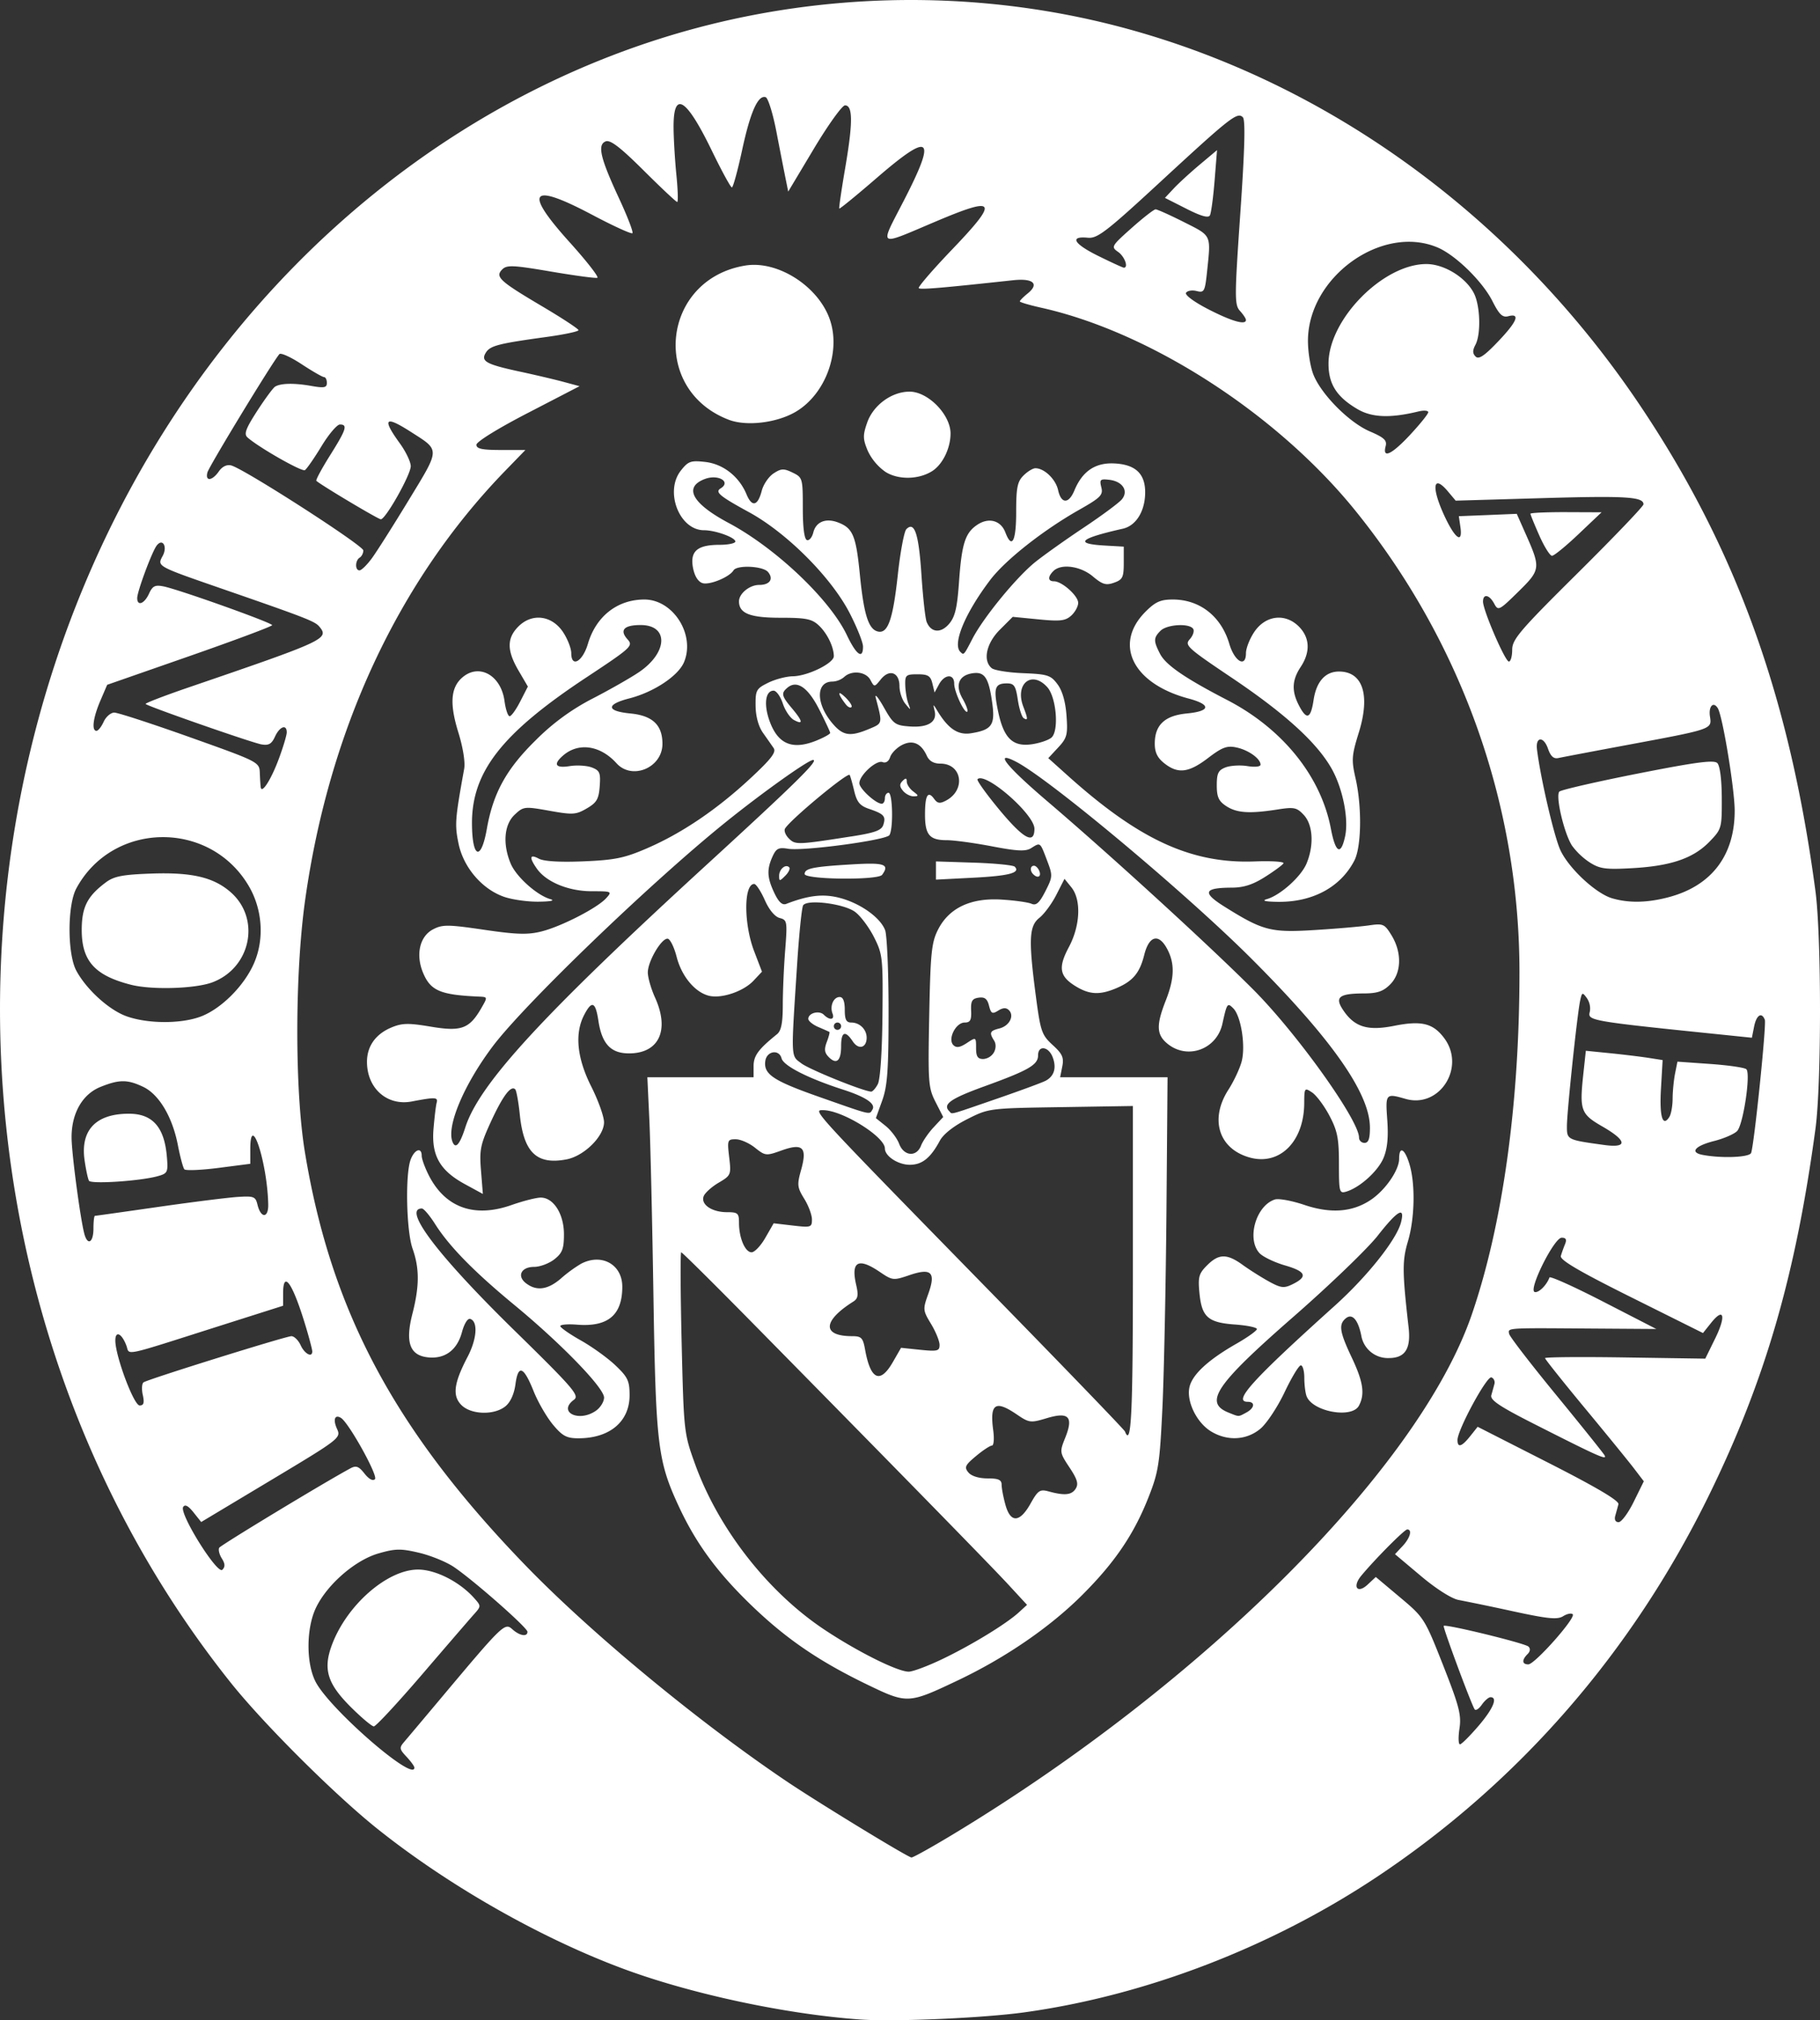 <svg width="239.528" height="265.906" viewBox="0 0 63.375 70.354" xml:space="preserve" xmlns="http://www.w3.org/2000/svg"><rect x="0" y="0" width="63.375" height="70.354" fill="#333333" stroke="none"/><path style="fill:#fff;fill-opacity:1;stroke-width:.127" d="M91.327 134.692c-2.595-.19-5.849-.888-8.191-1.754-2.872-1.062-6.087-2.888-8.573-4.87-1.49-1.187-3.978-3.665-5.127-5.106-8.858-11.102-10.556-27.06-4.265-40.069C69.723 73.481 77.94 66.84 87.39 64.936c4.411-.888 8.995-.738 13.28.436 7.115 1.95 13.477 6.62 17.823 13.084 3.354 4.988 5.226 10.166 6.127 16.947.21 1.581.211 6.702.002 8.255-.689 5.112-1.755 8.786-3.708 12.775-2.678 5.47-6.61 9.993-11.553 13.287-3.682 2.454-8.05 4.135-12.27 4.722-1.45.203-4.574.338-5.764.25zm3.211-6.416c8.807-5.31 16.288-12.8 18.118-18.141 1.071-3.125 1.656-7.326 1.657-11.9.003-5.826-2.008-11.492-5.699-16.067-2.727-3.381-7.155-6.243-10.969-7.09-.401-.09-.73-.187-.73-.217s.123-.155.274-.277c.414-.335.194-.535-.506-.46-2.541.275-3.23.333-3.287.276-.036-.036.486-.642 1.16-1.346 1.644-1.718 1.55-1.874-.581-.97-2.044.866-1.953.924-1.109-.714 1.17-2.27.958-2.445-.954-.791-.69.596-1.267 1.068-1.284 1.048-.016-.02.078-.665.21-1.434.266-1.56.264-2.159-.01-2.159-.1 0-.585.676-1.08 1.502l-.898 1.501-.098-.485c-.054-.267-.197-.996-.317-1.62-.121-.623-.288-1.155-.37-1.182-.267-.087-.535.516-.821 1.845-.154.713-.314 1.297-.356 1.297-.042 0-.351-.567-.688-1.26-.91-1.879-1.357-2.144-1.342-.796.004.397.049 1.137.1 1.643.05.507.062.92.026.92-.036 0-.562-.493-1.168-1.097-.81-.806-1.16-1.075-1.32-1.014-.3.115-.191.578.466 1.992.291.627.5 1.17.463 1.206-.037.037-.673-.254-1.414-.647-2.142-1.133-2.388-.83-.778.956.598.663 1.034 1.223.97 1.244-.065.022-.795-.077-1.623-.218-1.305-.223-1.528-.233-1.686-.076-.26.26-.103.405 1.38 1.283.7.414 1.273.79 1.273.835 0 .046-.5.152-1.11.236-1.686.232-1.965.305-2.116.546-.187.301.003.407 1.192.663.525.113 1.206.273 1.513.356l.557.15-1.795.93c-1.04.537-1.796 1.005-1.796 1.11 0 .14.197.182.853.182h.853l-.708.73c-3.717 3.835-6.129 9.013-6.962 14.945-.36 2.564-.364 6.61-.009 8.772.91 5.537 3.121 9.682 7.683 14.398 2.279 2.355 5.992 5.427 9.085 7.514 1.082.73 4.226 2.65 4.354 2.657.055.003.683-.346 1.397-.776zm-2.918-5.237c-1.667-.804-2.802-1.574-3.988-2.707-1.234-1.179-1.992-2.207-2.603-3.53-.722-1.562-.79-2.131-.872-7.286-.04-2.558-.104-5.323-.142-6.144l-.07-1.492h3.699v-.387c0-.362.163-.585.813-1.11.15-.12.203-.39.204-1.016 0-.47.037-1.327.083-1.907.078-1.007.07-1.058-.192-1.126-.168-.044-.37-.288-.52-.629-.136-.306-.301-.556-.367-.556-.366 0-.367 1.388-.002 2.341l.273.714-.297.316c-.352.374-1.116.63-1.551.522-.49-.123-.951-.68-1.125-1.36-.089-.346-.232-.628-.317-.628-.222 0-.685.795-.685 1.176 0 .176.113.57.251.874.516 1.137.14 1.945-.907 1.945-.635 0-.945-.333-1.066-1.143-.1-.66-.229-.71-.497-.191-.334.645-.248 1.501.25 2.49.244.485.444 1.044.444 1.243 0 .49-.696 1.178-1.31 1.293-1.034.195-1.485-.237-1.622-1.552-.046-.447-.118-.846-.16-.888-.149-.149-.431.225-.842 1.116-.371.806-.409.99-.35 1.715l.065.812-.624-.34c-.872-.474-1.171-.999-1.095-1.921.033-.398.082-.81.11-.914.052-.197-.038-.202-.868-.045-.859.162-1.558-.458-1.558-1.381 0-.544.301-.967.853-1.197.369-.154.589-.159 1.368-.028 1.06.178 1.342.076 1.755-.636.228-.395.228-.396-.064-.41-1.358-.059-1.697-.203-1.959-.829-.265-.634-.117-1.274.35-1.515.327-.17.52-.168 1.775.016 1.137.167 1.522.178 1.999.058.695-.175 1.945-.817 2.254-1.16.21-.232.195-.24-.506-.24-.805 0-1.584-.32-1.911-.788-.275-.392-.249-.517.072-.345.174.093.734.126 1.556.092 1.092-.046 1.424-.114 2.215-.457 1.21-.524 2.426-1.348 3.592-2.432.728-.677.91-.913.811-1.056-.07-.102-.238-.342-.374-.535-.154-.22-.25-.571-.254-.935-.007-.545.024-.6.438-.804.244-.121.632-.223.862-.226.514-.008 1.424-.454 1.424-.699 0-.324-.234-.802-.524-1.073-.243-.226-.446-.266-1.333-.266-1.064 0-1.445-.151-1.445-.572 0-.27.369-.571.7-.571.373 0 .515-.205.311-.45-.174-.21-1.081-.253-1.202-.057-.147.238-.836.52-1.081.443-.154-.05-.275-.245-.33-.535-.107-.576.15-.798.928-.798.3 0 .547-.052.547-.115 0-.142-.698-.393-1.092-.393-.857 0-1.38-1.35-.805-2.078.257-.326.345-.357.847-.3.625.07 1.182.507 1.439 1.128.19.456.391.41.53-.123.057-.222.242-.494.411-.605.265-.174.356-.178.663-.029.348.169.356.197.356 1.237 0 .677.052 1.081.144 1.113.079.027.179-.093.222-.266.094-.372.434-.51.861-.348.517.197.626.457.76 1.818.14 1.408.304 1.918.641 1.983.34.066.513-.438.681-1.985.087-.793.22-1.506.298-1.583.283-.284.43.16.524 1.586.052.79.134 1.532.183 1.649.153.371.49.4.778.066.209-.244.283-.553.347-1.454.095-1.347.216-1.723.645-2.004.396-.26.812-.144.969.27.227.597.377.316.377-.71 0-.847.042-1.059.254-1.27.14-.14.327-.254.416-.254.31 0 .707.383.79.762.106.483.37.489.567.012.274-.662.716-.967 1.367-.942.767.03 1.115.365 1.097 1.055-.017.632-.326 1.117-.778 1.219-1.508.34-1.708.524-.633.586l.666.038v.569c0 .5-.04.582-.338.687-.281.1-.405.062-.74-.22-.43-.361-1.105-.453-1.373-.185-.202.202-.193.356.021.356.277 0 .843.505.843.751 0 .124-.11.324-.242.444-.204.184-.386.205-1.14.131l-.897-.088-.448.448c-.474.474-.602 1.076-.284 1.34.09.075.585.154 1.098.174.849.035.958.07 1.193.386.168.225.278.608.313 1.09.048.669.02.779-.29 1.113l-.344.37.679.61c2.49 2.237 4.311 3.072 6.517 2.987.583-.022 1.03.008.993.067-.036.06-.328.274-.648.476-.42.266-.741.37-1.16.37-.968.004-1.031.17-.249.66 1.34.84 1.615.911 3.132.817.751-.046 1.605-.12 1.897-.162.502-.073.547-.053.794.35.365.6.344 1.311-.05 1.705-.243.244-.445.312-.92.314-.852.003-1.015.127-.731.56.399.609.855.754 1.79.568.952-.19 1.357-.09 1.744.431.755 1.013-.162 2.453-1.345 2.114-.697-.2-.705-.19-.639.738.043.599.003.997-.13 1.317-.193.461-.825 1.032-1.299 1.174-.24.072-.254.017-.254-.97 0-.88-.052-1.144-.33-1.673-.182-.345-.454-.71-.604-.81-.264-.175-.272-.164-.275.375-.007 1.328-.847 2.173-1.883 1.894-1.09-.294-1.422-1.33-.757-2.365.183-.285.39-.722.458-.971.148-.536-.015-1.59-.289-1.864-.203-.204-.22-.18-.378.538-.194.883-1.197 1.259-1.894.71-.403-.317-.42-.65-.08-1.514.304-.772.321-1.28.06-1.784-.295-.57-.636-.492-.807.187-.16.64-.4.923-.99 1.17-.563.235-.92.217-1.395-.073-.569-.347-.622-.649-.24-1.366.4-.751.437-1.65.086-2.083l-.238-.294-.286.56c-.157.308-.422.666-.587.797-.363.285-.384.763-.123 2.74.161 1.22.204 1.342.584 1.69.339.309.396.438.334.748l-.075.375h3.741l-.038 4.667c-.022 2.567-.085 5.639-.14 6.826-.093 1.961-.136 2.247-.479 3.119-.511 1.302-1.18 2.287-2.321 3.425-1.133 1.129-2.68 2.188-4.352 2.98-1.694.803-1.735.804-3.109.142zm2.593-.895c1.012-.484 2.234-1.23 2.669-1.63l.284-.26-.655-.71c-.619-.67-3.691-3.812-8.986-9.19-1.288-1.308-2.368-2.378-2.401-2.378-.033 0-.026 1.415.015 3.145.075 3.114.08 3.157.47 4.238.816 2.253 2.531 4.448 4.503 5.76 1.155.768 2.547 1.462 2.933 1.462.142 0 .667-.197 1.168-.437zm3.074-5.415c.258-.461.328-.508.626-.427.56.153.804.13.946-.092.106-.165.06-.328-.215-.741-.345-.522-.347-.54-.146-1.04.292-.732.12-.907-.656-.673-.552.166-.603.16-1.037-.136-.748-.508-.942-.374-.816.563.039.288.018.524-.046.524s-.314.164-.554.365c-.38.317-.415.391-.265.571.104.126.364.207.664.207.384 0 .492.049.493.222 0 .122.06.437.133.699.178.64.498.624.873-.042zm3.565-8.126v-5.722l-2.508.04c-2.5.038-2.511.04-3.263.42-.469.236-.829.52-.952.75-.324.603-.617.837-1.046.837-.409 0-.867-.3-.867-.568 0-.41-1.477-1.328-2.147-1.334-.374-.003-.472-.11 5.887 6.396 2.518 2.576 4.598 4.733 4.62 4.794.22.568.276-.58.276-5.613zm-8.358 3.195.285-.496.671.07c.598.06.67.042.67-.172 0-.132-.134-.46-.297-.73-.285-.471-.289-.508-.097-1.043.273-.758.112-.917-.662-.653-.551.188-.585.184-1.02-.111-.758-.516-1.019-.372-.826.456.081.347.06.472-.098.571-1.079.68-1.097 1.207-.042 1.207.321 0 .375.056.45.476.19 1.049.523 1.195.966.425zm-4.441-4.327.29-.505.666.078c.632.074.667.063.667-.21 0-.159-.12-.484-.269-.723-.244-.396-.254-.486-.108-1.006.22-.786.06-.942-.688-.673-.53.19-.56.187-.917-.097-.202-.162-.504-.295-.67-.295-.29-.001-.3.029-.23.625.072.61.063.634-.366.887-.243.143-.478.355-.522.471-.11.286.283.556.81.556.38 0 .42.035.42.373 0 .524.213 1.024.438 1.024.104 0 .32-.227.479-.505zm5.422-3.21c.06-.157.259-.446.44-.64l.332-.356-.268-.525c-.251-.493-.265-.68-.219-3.01.043-2.19.08-2.546.308-2.994.384-.754 1.14-1.11 2.212-1.043.454.028.922.094 1.04.145.165.072.276-.027.483-.433.26-.51.262-.546.054-1.09-.24-.632-.222-.618-.552-.412-.19.118-.48.104-1.363-.065-.617-.118-1.325-.214-1.573-.214-.598.001-.756-.186-.756-.892 0-.672.1-.845.315-.55.121.166.202.177.422.06.694-.372.55-1.284-.202-1.284-.234 0-.389-.09-.473-.275-.2-.44-.503-.566-.877-.366-.178.096-.358.283-.4.416-.048.148-.151.215-.264.172-.215-.083-.807.458-.807.736 0 .188.574.714.78.714.06 0 .109-.086.109-.19 0-.105.057-.191.127-.191.145 0 .17 1.26.03 1.475-.116.176-2.998.563-3.529.474-.326-.055-.412-.013-.54.269-.206.452-.191.738.064 1.274.151.317.275.43.413.377.784-.303 1.3-.36 1.877-.205.712.19 1.4.682 1.566 1.12.065.171.12 1.437.12 2.812 0 2.057-.039 2.61-.22 3.117l-.222.617.34.272c.186.15.398.43.47.622.165.435.606.471.763.063zm-4.942-9.395c0-.231.225-.423.35-.298.044.043-.017.176-.135.294-.198.198-.215.198-.215.004zm.889-.064c0-.197.294-.256 1.683-.337 1.103-.065 1.283 0 1.014.366-.142.194-2.697.166-2.697-.029zm4.572-.121v-.317l1.323.043c.728.024 1.367.087 1.42.14.21.212-.195.32-1.441.384l-1.302.067zm3.387.13c-.122-.122-.105-.297.028-.297.063 0 .147.086.187.19.074.194-.061.26-.215.106zm-4.534-2.906c-.124-.148-.127-.232-.016-.343.111-.111.147-.106.147.023 0 .094.1.246.222.34.198.149.2.168.016.172-.114.002-.28-.084-.37-.192zm-15.242 11.724c.483-1.514 2.684-3.908 8.455-9.196 3.045-2.791 3.869-3.602 3.655-3.602-.171 0-1.792 1.156-3.082 2.198-2.595 2.097-6.968 6.308-8.07 7.771-1 1.328-1.615 2.78-1.406 3.323.105.274.255.108.448-.494zm31.5-.002c-.002-1.187-1.338-3.09-4.124-5.875-2.277-2.277-7.035-6.259-8.198-6.86-.793-.41-.352.148 1.09 1.378 2.189 1.867 5.663 5.045 7.17 6.557 1.525 1.53 3.683 4.55 3.683 5.154 0 .102.086.185.19.185.14 0 .19-.144.19-.54zm-17.322-.623c.122-.197-.232-.437-1.015-.69-1.22-.393-2.082-.83-2.15-1.092-.086-.326-.516-.258-.566.09-.067.461.275.69 1.878 1.253 1.857.653 1.739.625 1.853.44zm4.318-.371c.826-.285 1.597-.569 1.714-.632.298-.159.384-.45.243-.82-.144-.377-.508-.424-.508-.066 0 .334-.323.521-1.873 1.083-1.184.43-1.46.626-1.217.868.11.11-.065.155 1.641-.433zm-4.133-.51c.086-.16.15-1.107.163-2.381.02-2.026.008-2.143-.296-2.745-.175-.345-.472-.74-.661-.878-.394-.286-1.67-.445-1.805-.225-.047.077-.14.983-.207 2.015-.22 3.39-.227 3.206.149 3.49.278.211 2.124.959 2.424.982.05.004.155-.112.233-.258zm-1.705-.944c-.151-.15-.167-.273-.07-.527.069-.182.11-.34.09-.351a11.34 11.34 0 0 0-.385-.17c-.192-.083-.349-.21-.349-.284 0-.205.38-.305.542-.143.206.206.387.178.301-.046-.1-.261.036-.572.25-.572.118 0 .177.15.177.445 0 .343.052.444.229.444.29 0 .533.24.533.526 0 .358-.282.434-.483.131-.263-.397-.406-.34-.406.161 0 .516-.158.658-.43.386zm.429-1.077a.127.127 0 1 0-.127.127c.07 0 .127-.057.127-.127zm5.32.914c.076-.14.078-.3.007-.412-.176-.277-.148-.34.183-.423.348-.088.53-.438.333-.636-.095-.095-.206-.09-.373.014-.207.129-.25.106-.32-.17-.06-.24-.15-.31-.36-.28-.23.033-.278.117-.263.454.015.328-.031.412-.225.412-.31 0-.6.578-.394.785.105.105.227.087.467-.07.322-.212.324-.211.324.171 0 .297.056.384.25.384a.47.47 0 0 0 .371-.229zm-4.973-7.52c.835-.13 1.06-.213 1.123-.408.094-.297.024-.376-.495-.553-.324-.11-.427-.235-.522-.635-.065-.273-.136-.52-.157-.548-.072-.097-2.048 1.541-2.248 1.866-.045.073.013.228.13.345.227.227.293.225 2.169-.068zm6.384-.27c0-.505-1.712-1.995-1.982-1.725-.037.037.314.526.78 1.087.833.998 1.202 1.194 1.202.637zm-7.552-3.087c.242-.1.44-.213.44-.25 0-.036-.172-.404-.382-.817-.39-.768-.775-1.033-1.104-.76-.23.192-.21.287.153.718.38.452.404.587.073.41-.134-.072-.31-.331-.39-.576-.082-.245-.225-.446-.32-.446-.295 0-.352.506-.124 1.102.299.782.808.973 1.654.62zm8.142-.085c.272-.226.176-1.408-.144-1.76-.54-.598-1.135-.115-.834.677.165.434.167.499.014.404-.065-.04-.158-.33-.205-.642-.072-.486-.128-.569-.38-.569-.422 0-.474.165-.308.966.194.937.503 1.244 1.16 1.156.274-.037.588-.141.697-.232zm-6.35-.302c.479-.2.474-.175.236-1.08-.046-.174.078-.031.276.318.334.592.395.637.908.674.632.046.957-.156.866-.538-.06-.254-.057-.255.087-.017.385.639.725.866 1.185.791.714-.116.836-.286.736-1.028-.12-.887-.259-1.112-.657-1.065-.505.061-.654.407-.381.885.124.218.2.422.168.454-.092.092-.458-.687-.458-.975 0-.348-.333-.332-.528.025l-.155.286-.077-.318c-.064-.262-.153-.317-.516-.317-.405 0-.438.029-.428.38.006.21.054.496.106.636.093.25.092.25-.106.007-.11-.135-.201-.409-.201-.607 0-.482-.348-.612-.648-.242-.226.28-.227.28-.365.022-.156-.292-.655-.347-.915-.1a.685.685 0 0 1-.408.158c-.578 0-.58.765-.003 1.45.369.439.617.478 1.278.201zm-.806-.854c-.288-.372-.306-.523-.03-.26.162.154.264.313.225.351-.038.039-.126-.002-.195-.091zm.597-2.017c0-.147-.212-.675-.47-1.175-.645-1.243-2.183-2.784-3.498-3.503-1.037-.567-1.197-.702-.987-.832.371-.23-.091-.5-.553-.325-.752.286-.447.85.825 1.529 1.644.876 3.528 2.663 4.12 3.907.33.693.563.859.563.4zm3.81-.272c.385-.743 1.53-2.14 2.187-2.67.299-.24 1.06-.781 1.69-1.201.63-.42 1.226-.862 1.325-.982.243-.292.03-.627-.437-.682-.315-.037-.344-.01-.277.261.068.268-.022.359-.777.787-1.257.713-2.568 1.748-3.096 2.445-.872 1.152-1.316 2.219-1.038 2.497.124.124.12.129.423-.455zm-14.608 27.368c-.218-.262-.522-.787-.673-1.166-.348-.868-.538-.94-.632-.237-.046.34-.176.626-.35.766-.39.316-1.194.293-1.53-.043-.323-.323-.267-.761.214-1.681.326-.624.368-1.23.092-1.32-.088-.03-.21.166-.29.466-.167.617-.585.93-1.168.874-.645-.062-.812-.516-.557-1.512.248-.968.25-1.587.007-2.275-.217-.615-.26-2.596-.066-3.103.135-.357.384-.442.384-.13 0 .107.112.414.248.682.574 1.125 1.584 1.487 2.877 1.033.407-.143.866-.26 1.02-.26.446 0 .808.572.808 1.278 0 .506-.056.653-.335.872-.184.144-.5.263-.702.263-.454 0-.612.323-.28.573.367.28.76.223 1.217-.173a4.8 4.8 0 0 1 .695-.508c.717-.377 1.437.023 1.437.798 0 .991-.5 1.409-1.582 1.322-.318-.025-.577-.003-.577.05 0 .052.322.277.717.5.394.222.937.613 1.206.87.427.406.49.539.49 1.038 0 .917-.69 1.499-1.78 1.499-.413 0-.555-.076-.89-.476zm1.499-.484c.155-.109.282-.315.282-.458 0-.338-1.482-1.868-3.111-3.214-1.425-1.176-2.285-2.055-2.78-2.84-.185-.29-.388-.53-.453-.53-.684 0 .551 1.63 3.208 4.233 2.078 2.036 2.288 2.28 2.088 2.427-.58.427.168.801.766.382zm21.417.72c-.5-.304-.86-1.043-.751-1.539.096-.438.648-.95 1.633-1.513.394-.225.716-.456.716-.512 0-.056-.345-.128-.766-.158-.939-.068-1.155-.26-1.235-1.1-.054-.556-.021-.675.266-.961.408-.409.691-.412 1.24-.015.237.172.648.431.912.577.418.229.525.242.816.1.55-.268.482-.445-.251-.658-.376-.109-.78-.304-.896-.433-.45-.498-.115-1.656.541-1.864.132-.042.594.043 1.026.189.92.31 1.679.252 2.316-.178.507-.341.984-1.035.984-1.43 0-.459.197-.354.36.193.208.692.184 1.883-.055 2.687-.2.673-.197 1.054.024 2.993.085.748-.122 1.068-.69 1.068a.939.939 0 0 1-.956-.777c-.113-.562-.318-.791-.541-.606-.255.212-.217.467.207 1.363.402.85.465 1.276.25 1.68-.245.457-1.615.208-1.822-.332-.043-.113-.079-.401-.079-.64s-.055-.434-.121-.434c-.067 0-.321.421-.566.936-.244.515-.622 1.086-.84 1.27-.481.404-1.153.441-1.722.094zm1.225-.654c.292-.156.324-.376.055-.376-.532 0 .146-.75 3.025-3.342 1.143-1.03 2.163-2.314 2.313-2.915.142-.563-.122-.41-.817.476-.356.452-1.671 1.718-2.923 2.812-2.72 2.377-3.138 2.995-2.267 3.345.376.151.333.151.614 0zM78.945 95.593c-.763-.27-1.406-1.026-1.576-1.854-.135-.66-.121-.841.197-2.598.042-.23-.041-.748-.203-1.27-.304-.98-.269-1.545.12-1.896.584-.53 1.366-.107 1.488.805.039.29.119.527.178.527.06 0 .226-.233.371-.517l.264-.516-.324-.554c-.41-.7-.412-1.132-.005-1.538.474-.474 1.16-.39 1.55.19.159.238.29.571.29.74 0 .52.396.296.58-.327.282-.958 1.027-1.542 1.966-1.542 1.002 0 1.778 1.222 1.382 2.178-.199.48-1.052 1.047-1.907 1.266-.819.21-.804.443.034.524.774.074 1.12.4 1.12 1.058 0 .83-1.056 1.277-1.6.676-.566-.626-1.324-.735-1.861-.268-.354.307-.265.448.23.368.25-.04.596-.02.77.046.278.106.311.185.277.654-.033.45-.105.572-.452.774-.377.22-.489.226-1.303.08-.866-.154-.9-.15-1.207.138-.368.346-.423 1.021-.138 1.702.19.456.91 1.102 1.377 1.237.179.051.023.085-.412.09-.384.004-.927-.074-1.206-.173zm-.59-2.36c.22-1.251.68-2.086 1.703-3.09a7.855 7.855 0 0 1 1.998-1.46c.594-.307 1.314-.718 1.601-.913 1.005-.684 1.036-1.638.053-1.638-.584 0-.745.179-.452.502.2.222.13.286-1.443 1.326-2.948 1.95-3.993 3.292-3.977 5.109.01 1.194.318 1.292.517.164zm27.165 2.443c.467-.135 1.187-.781 1.378-1.237.266-.637.226-1.349-.095-1.693-.245-.263-.337-.282-.92-.19-.97.151-1.414.122-1.78-.118-.264-.173-.33-.317-.33-.724 0-.421.053-.528.309-.626.17-.064.512-.084.762-.043.26.042.453.02.453-.05 0-.21-.423-.512-.84-.6-.327-.07-.495-.008-.985.366-.675.516-1.048.562-1.523.188-.242-.19-.335-.381-.335-.685 0-.653.346-.979 1.12-1.053.827-.08.851-.308.055-.52-1.944-.518-2.625-1.896-1.495-3.026.342-.342.521-.422.949-.422.938 0 1.683.584 1.966 1.542.184.623.58.846.58.327 0-.169.13-.502.29-.74.39-.58 1.075-.664 1.55-.19.387.388.41.889.065 1.41-.303.458-.32.838-.06 1.34.27.521.411.469.51-.189.096-.641.408-.992.884-.992.831 0 1.097.817.691 2.124-.248.799-.26.954-.115 1.588.228 1.002.208 2.393-.041 2.873-.485.934-1.468 1.458-2.694 1.435-.421-.008-.539-.04-.349-.095zm2.722-2.188c.133-.615-.09-1.705-.49-2.39-.523-.9-1.624-1.896-3.452-3.127-1.562-1.05-1.656-1.136-1.466-1.346.11-.123.164-.284.118-.358-.127-.206-.913-.161-1.138.064-.247.247-.249.354-.015.807.2.386.868.845 2.327 1.6 1.936 1 3.273 2.657 3.62 4.486.162.85.348.95.496.264zM92.24 80.801a1.863 1.863 0 0 1-.62-.736c-.172-.412-.175-.54-.023-.977.212-.613.855-1.084 1.478-1.084.645 0 1.427.8 1.427 1.458 0 .516-.279 1.084-.644 1.312-.471.295-1.171.306-1.618.027zm-5.455-1.816c-2.757-1.05-2.34-4.906.581-5.374 1.135-.18 2.558.742 2.943 1.91.373 1.13-.176 2.586-1.202 3.187-.658.385-1.708.51-2.322.277zm-10.952 46.938c0-.048-.124-.219-.275-.38-.248-.264-.256-.314-.082-.516.105-.123.695-.824 1.31-1.557 2.13-2.539 2.196-2.603 2.457-2.367.253.23.527.275.527.088 0-.143-1.891-1.806-2.571-2.262-.262-.175-.805-.396-1.207-.49-.632-.149-.822-.146-1.41.024-.81.233-1.781 1.075-2.173 1.884-.345.713-.352 1.938-.015 2.588.491.95 3.439 3.51 3.439 2.988zm-2.222-2.118c-.82-.82-.968-1.325-.639-2.186.527-1.379 1.927-2.594 2.988-2.594.613 0 1.453.428 1.958.998.24.27.24.279-.01.559-.14.156-.953 1.099-1.806 2.094-.854.995-1.61 1.81-1.681 1.81-.07 0-.435-.307-.81-.681zm39.274.667c.513-.6.682-1.002.42-1.002-.066 0-.203.118-.304.263-.101.145-.214.215-.25.157-.131-.212-1.114-2.865-1.076-2.904.07-.07 2.825.603 2.95.72.076.07.064.17-.032.265-.204.204-.192.356.028.356.225 0 1.666-1.625 1.547-1.745-.048-.048-.199-.018-.334.067-.2.125-.528.093-1.74-.17a93.458 93.458 0 0 0-1.902-.396c-.24-.044-.78-.386-1.311-.834l-.903-.76.263-.28c.264-.282.349-.581.163-.581-.095 0-1.12 1.032-1.6 1.611-.323.39-.134.645.227.305l.279-.261.847.712c.834.7.857.738 1.498 2.364.56 1.425.64 1.73.568 2.207-.046.305-.037.55.02.545.056-.005.345-.293.642-.64zm-43.759-5.836c-.088-.141-.128-.308-.088-.372.058-.094 3.672-2.282 4.565-2.763.2-.108.292-.074.492.18.153.195.292.269.365.195.116-.115-.91-1.962-1.183-2.132-.218-.134-.286.058-.136.387.14.308.094.344-2.294 1.776l-2.438 1.462-.268-.336c-.182-.229-.297-.289-.36-.187-.142.23 1.189 2.362 1.364 2.186.103-.103.098-.21-.019-.396zm49.167-1.974.35-.711-.342-.448c-.188-.246-.961-1.196-1.72-2.111-.758-.916-1.378-1.695-1.378-1.73 0-.037 1.255-.048 2.79-.024l2.79.042.346-.705c.385-.785.304-1.1-.14-.545l-.286.358-2.502-1.247c-1.826-.91-2.487-1.3-2.447-1.438.03-.105.096-.29.147-.413.065-.159.031-.222-.118-.222-.263 0-1.168 1.815-.942 1.89.134.045.421-.237.516-.505.02-.057.865.324 1.878.846l1.842.948-2.35-.016c-2.9-.021-2.821-.027-2.772.19.023.099.756 1.05 1.629 2.115.873 1.065 1.632 2.011 1.687 2.103.116.196-.178.066-2.43-1.076-1.224-.62-1.555-.842-1.508-1.01.034-.118.082-.293.108-.39.026-.095-.021-.2-.105-.23-.16-.059-1.181 1.828-1.181 2.18 0 .282.146.238.442-.133l.26-.327 2.475 1.26c1.679.855 2.46 1.318 2.427 1.438a32.17 32.17 0 0 1-.11.4c-.038.137.006.223.116.223.099 0 .336-.32.528-.712zm-51.919-3.721c-.044-.203-.03-.4.03-.438.193-.119 4.958-1.606 5.146-1.606.098 0 .243.143.323.317.136.3.404.441.404.214 0-.057-.092-.414-.205-.794-.464-1.565-.811-2.087-.811-1.22v.423l-2.127.676c-3.562 1.133-3.2 1.056-3.331.71-.162-.428-.384-.529-.384-.175 0 .54.644 2.262.846 2.262.144 0 .17-.09.11-.37zm-1.717-5.79c0-.245.023-.445.052-.445.028 0 1.014-.139 2.19-.308 1.177-.169 2.422-.326 2.767-.349.575-.038.634-.016.702.266.118.49.387.48.375-.011-.033-1.457-.625-3.267-.625-1.912v.502l-1.106.143c-.608.078-1.143.1-1.189.049-.045-.052-.147-.432-.227-.845-.19-.981-.656-1.765-1.208-2.027-.547-.26-.831-.26-1.48 0-.632.252-1.013.914-1.013 1.757 0 .568.322 2.967.456 3.402.118.38.306.244.306-.223zm-.156-1.667c-.036-.061-.105-.38-.152-.708-.153-1.052.391-1.626 1.542-1.626.828 0 1.24.47 1.324 1.514.043.53.025.567-.335.665-.612.167-2.308.278-2.38.155zm57.879-.969c.108-.301.537-4.477.477-4.635-.109-.283-.292-.169-.373.232l-.078.392-.776-.08c-4.917-.504-4.95-.51-4.866-.83a.64.64 0 0 0-.104-.47c-.155-.213-.17-.207-.234.089-.103.478-.461 3.877-.461 4.373 0 .472.006.475 1.302.653.824.113.796-.148-.068-.645-.75-.432-.798-.56-.663-1.82l.088-.816.845.085c.465.047 1.067.12 1.337.162l.492.077-.058 1.003c-.056.967.058 1.348.293.976.061-.096.112-.382.113-.635.001-.253.04-.647.085-.875l.083-.414 1.15.081c.632.045 1.194.127 1.25.183.157.157-.11 1.942-.324 2.155-.104.104-.463.26-.797.344-.67.17-.859.396-.405.483.663.127 1.636.088 1.692-.068zM68.356 99.78c.723-.255 1.55-1.074 1.897-1.882.36-.837.288-1.866-.186-2.675-1.353-2.308-4.736-2.264-6.005.079-.317.585-.317 2.286 0 2.87.356.658 1.146 1.373 1.754 1.587.726.257 1.844.266 2.54.021zm-2.389-1.12c-1.275-.325-1.728-.838-1.718-1.945.007-.77.202-1.145.838-1.62.283-.213.581-.271 1.561-.307 1.428-.053 2.194.126 2.79.65 1.05.922.703 2.63-.638 3.136-.592.224-2.11.27-2.833.086zm53.523-3.046c1.502-.39 2.317-1.45 2.317-3.015 0-.749-.42-3.3-.588-3.571-.152-.248-.325-.07-.274.28.067.459.126.44-2.948 1.013-1.153.215-2.2.414-2.328.442-.165.036-.27-.058-.363-.327-.154-.44-.438-.42-.383.027.124 1.004.6 3.053.818 3.515.298.635 1.238 1.507 1.8 1.67.582.169 1.209.158 1.95-.034zm-2.724-1.211a2.425 2.425 0 0 1-.621-.585c-.277-.422-.586-1.742-.442-1.886.06-.06 1.288-.342 2.729-.627 2.024-.4 2.654-.483 2.77-.366.092.092.153.569.156 1.22.004 1.048-.005 1.08-.428 1.517-.559.578-1.337.846-2.679.922-.93.053-1.136.026-1.485-.195zm-45.653-3.614c.151-.408.275-.822.275-.92 0-.295-.248-.204-.409.148-.117.257-.22.316-.473.271-.33-.057-3.944-1.319-4.032-1.407-.026-.026.654-.288 1.512-.582 4.755-1.627 4.888-1.69 4.536-2.114-.153-.183-.464-.304-3.356-1.306-2.326-.806-2.294-.788-2.097-1.157.174-.325-.005-.627-.21-.357-.166.217-.678 1.598-.678 1.827 0 .294.248.203.41-.15.123-.271.21-.315.506-.256.532.106 3.783 1.266 3.783 1.35 0 .04-1.293.523-2.872 1.075l-2.873 1.002-.239.558c-.252.59-.31 1.045-.132 1.045.058 0 .171-.143.25-.318.08-.174.247-.317.37-.317.124 0 1.311.387 2.639.86 2.386.85 2.413.863 2.427 1.238.008.208.022.433.032.5.035.249.364-.27.631-.99zm42.947-3.796c0-.362.264-.671 2.286-2.676 1.257-1.247 2.286-2.322 2.286-2.389 0-.263-.606-.3-3.516-.216l-3.024.088-.26-.31c-.541-.65-.601-.151-.107.893.362.763.618.922.531.33l-.054-.372 1.008-.04 1.009-.042.31.699c.53 1.193.522 1.249-.258 2.015-.667.656-.7.672-.838.413-.169-.316-.389-.355-.389-.07 0 .304.77 2.087.9 2.087.064 0 .116-.184.116-.41zm.946-3.975c-.171-.386-.311-.73-.311-.762 0-.033.557-.058 1.238-.056l1.239.005-.798.757c-.438.417-.856.758-.927.758-.072 0-.27-.316-.441-.702zm-40.66.797c.168-.227.748-1.142 1.29-2.034 1.102-1.813 1.099-1.719.08-2.372-.912-.586-1.021-.476-.391.394.21.29.381.647.381.796 0 .298-.874 1.85-1.042 1.85-.089 0-2.1-1.2-2.245-1.34-.027-.026.187-.424.476-.885.568-.905.622-1.076.344-1.076-.1 0-.39.341-.643.759-.253.417-.513.791-.576.83-.106.065-1.622-.8-2-1.14-.129-.117-.06-.304.336-.918.274-.424.556-.806.627-.85.196-.12.665-.13 1.262-.024.449.079.54.061.54-.106 0-.111-.044-.202-.098-.202-.054 0-.406-.203-.782-.45-.376-.248-.724-.405-.773-.35-.23.258-2.451 3.91-2.506 4.12-.084.32.164.299.397-.035.12-.172.278-.248.432-.208.451.118 4.6 2.788 4.6 2.96 0 .094-.057.206-.127.25-.161.1-.167.444-.007.444.066 0 .257-.186.425-.413zm36.168-4.318c.341-.367.622-.716.623-.777 0-.06-.155-.072-.347-.025-.977.237-1.615.212-2.116-.082-.729-.427-1.013-.876-1.01-1.592.006-1.536 1.901-3.461 3.407-3.461.616 0 1.369.461 1.654 1.013.224.433.253 1.43.053 1.803-.101.19-.1.298.007.404.11.11.302-.018.774-.512.67-.7.795-1.003.37-.892-.206.054-.317-.05-.56-.53-.35-.69-1.288-1.605-1.916-1.867-1.941-.811-4.505 1.043-4.505 3.257 0 .397.089.935.198 1.195.29.696 1.244 1.65 1.954 1.956.505.217.607.313.552.521-.116.443.214.285.862-.41zm-5.725-3.99c0-.047-.093-.189-.208-.315-.192-.213-.191-.466.013-3.42.154-2.228.18-3.23.087-3.324-.192-.192-.43-.005-2.868 2.246-1.882 1.739-2.198 1.982-2.528 1.95-.653-.064-.497.21.362.634.456.225.856.409.89.409.17 0 .028-.39-.199-.549-.252-.176-.237-.203.47-.833.401-.357.777-.65.835-.65.057 0 .503.2.99.446.966.486.937.425.805 1.692-.076.728-.1.774-.367.707-.158-.04-.323-.012-.368.061-.048.077.285.322.78.576.817.42 1.306.558 1.306.37zm-2.077-3.874-.744-.377.3-.321c.164-.177.572-.551.906-.832l.608-.51-.085 1.062c-.047.585-.12 1.13-.163 1.21-.054.1-.31.028-.822-.232z" transform="translate(-61.403 -64.365)"/></svg>